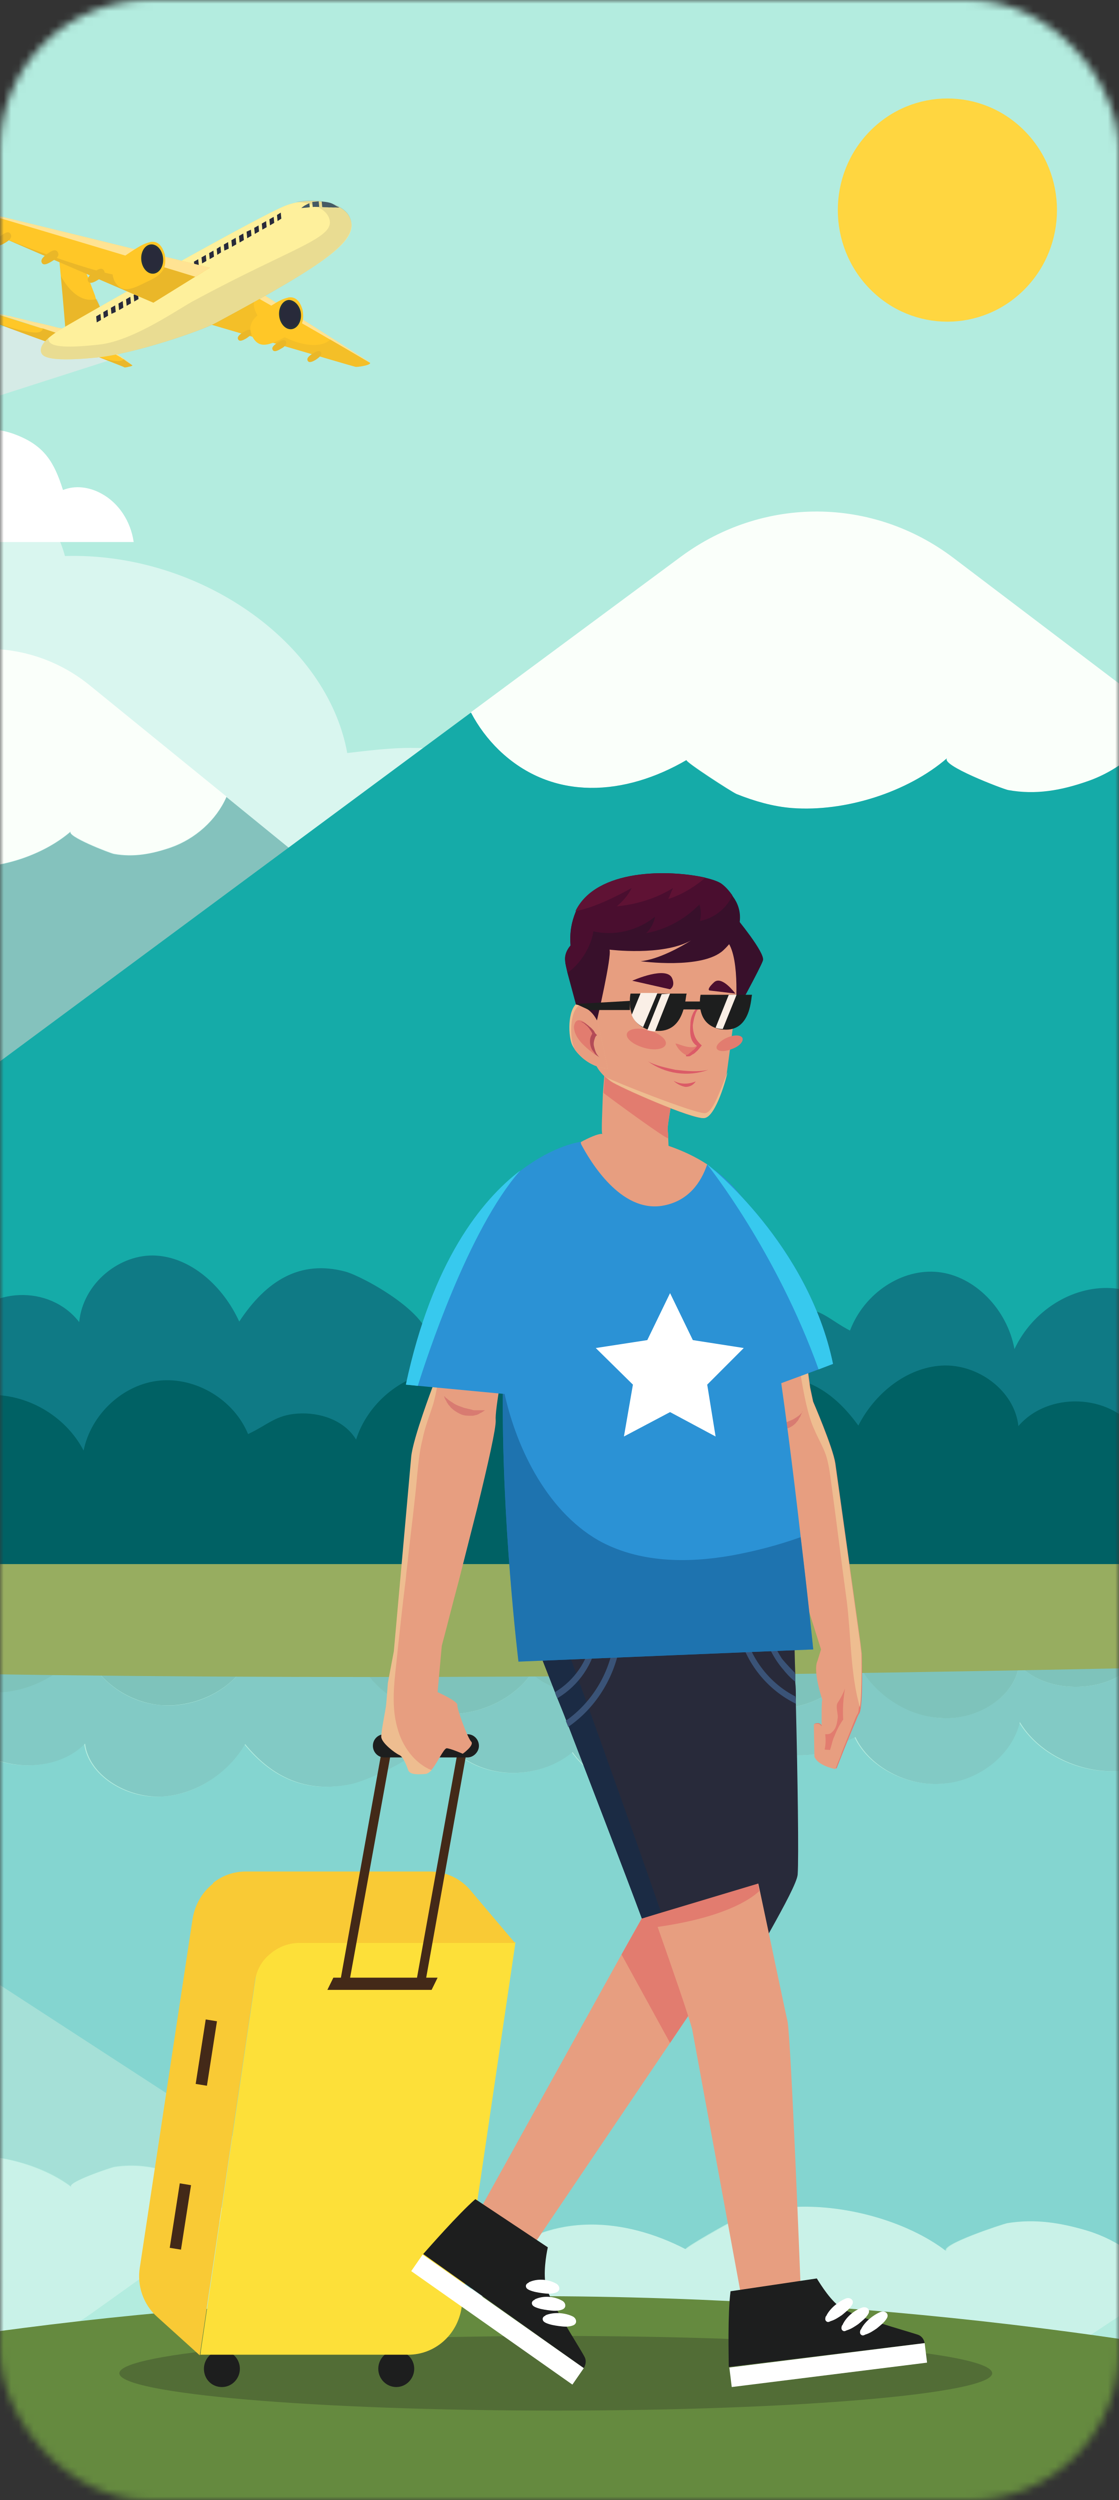 <svg viewBox="0 0 150 335" fill="none" xmlns="http://www.w3.org/2000/svg">
<rect x="0" y="0" width="150" height="335" fill="#333333" stroke="none"/>
<mask id="mask0_152_6143" style="mask-type:alpha" maskUnits="userSpaceOnUse" x="0" y="0" width="150" height="335">
<rect width="150" height="335" rx="20" fill="#D9D9D9"/>
</mask>
<g mask="url(#mask0_152_6143)">
<g clip-path="url(#clip0_152_6143)">
<path d="M-90.935 221.569V335H238.129V221.569C132.565 223.914 30.292 227.264 -90.935 221.569Z" fill="#B3ECDF"/>
<path d="M238.13 0H-90.934V335H238.13V0Z" fill="#B3ECDF"/>
<path opacity="0.5" d="M-90.935 209.576V25.594C-87.907 17.018 -75.534 11.859 -65.399 14.539C-55.264 17.219 -49.078 27.537 -52.434 35.979C-43.154 30.418 -29.926 28.877 -20.186 33.902C-10.446 38.927 -6.234 51.054 -13.012 58.826C-2.811 59.429 6.468 66.129 8.706 74.504C26.607 73.968 43.85 85.961 46.548 100.902C50.563 100.433 53.722 100.031 57.802 100.299C65.766 100.902 73.334 104.721 77.612 110.416C81.955 116.111 82.877 123.481 80.178 129.779V209.643H-90.935" fill="white"/>
<path opacity="0.3" d="M238.064 209.576V47.704C235.695 40.2 225.954 35.577 217.925 37.989C209.962 40.334 205.026 49.379 207.724 56.816C200.419 51.925 190.021 50.585 182.32 54.94C174.62 59.362 171.33 70.015 176.661 76.849C168.631 77.385 161.326 83.281 159.549 90.651C145.465 90.182 131.842 100.768 129.736 113.833C126.577 113.431 124.076 113.029 120.851 113.297C114.533 113.833 108.61 117.25 105.254 122.208C101.832 127.166 101.108 133.665 103.214 139.226V209.442H238.064" fill="white"/>
<path d="M-15.381 111.555C-15.578 111.689 -11.037 114.57 -10.577 114.771C-8.865 115.441 -7.089 115.977 -5.246 116.111C-0.244 116.513 5.745 114.637 9.496 111.354C8.772 111.957 14.827 114.302 15.288 114.369C17.92 114.838 20.355 114.436 22.922 113.498C26.147 112.359 28.977 109.88 30.359 106.731L12.063 91.857C4.429 85.626 -6.299 85.291 -14.328 90.986L-36.178 106.53C-35.454 108.071 -34.467 109.478 -33.282 110.617C-28.083 115.575 -21.172 114.972 -15.381 111.555Z" fill="#FAFFFA"/>
<path d="M30.359 106.798C28.977 109.947 26.147 112.426 22.922 113.565C20.355 114.436 17.92 114.905 15.287 114.436C14.827 114.369 8.772 112.024 9.496 111.421C5.679 114.704 -0.31 116.58 -5.246 116.178C-7.089 116.044 -8.866 115.508 -10.577 114.838C-11.038 114.637 -15.579 111.756 -15.381 111.622C-21.173 115.039 -28.083 115.642 -33.282 110.684C-34.467 109.545 -35.454 108.138 -36.178 106.597L-91 145.524V209.576H51.682V124.151L30.359 106.798Z" fill="#84C2BD"/>
<path d="M231.877 98.959C230.693 101.371 228.455 103.314 225.888 104.185C224.045 104.855 221.939 105.056 219.965 104.721C218.912 104.587 217.925 104.252 216.938 103.85C216.74 103.716 214.503 102.443 214.568 102.376C212.791 103.85 211.146 104.855 208.909 105.525C206.934 106.128 204.762 106.463 202.656 106.262C201.143 106.128 199.695 105.726 198.313 105.123C197.918 104.989 194.232 102.577 194.364 102.51C189.625 105.324 183.965 105.793 179.688 101.773C178.635 100.768 177.779 99.562 177.187 98.222L-23.213 209.576H238.064V103.381L231.877 98.959Z" fill="#93D9D3"/>
<path d="M137.383 38.723C143.12 32.883 143.12 23.415 137.383 17.574C131.646 11.734 122.345 11.734 116.609 17.574C110.872 23.415 110.872 32.883 116.609 38.723C122.345 44.563 131.646 44.563 137.383 38.723Z" fill="#FFD640"/>
<path d="M92.025 101.84C91.762 101.974 98.08 106.061 98.738 106.396C101.107 107.401 103.608 108.071 106.175 108.272C113.151 108.808 121.641 106.195 126.972 101.572C125.919 102.443 134.474 105.726 135.132 105.86C138.884 106.53 142.24 105.927 145.86 104.654C150.072 103.18 153.823 100.031 155.929 96.078L127.827 74.772C116.968 66.531 102.292 66.464 91.301 74.571L63.067 95.475C64.055 97.351 65.305 99.026 66.819 100.5C74.124 107.468 83.864 106.597 92.025 101.84Z" fill="#FAFFFA"/>
<path d="M155.929 96.078C153.823 100.031 150.072 103.18 145.86 104.654C142.24 105.927 138.818 106.53 135.132 105.86C134.474 105.726 125.919 102.51 126.972 101.572C121.641 106.195 113.217 108.808 106.175 108.272C103.608 108.071 101.107 107.334 98.738 106.396C98.08 106.128 91.762 102.041 92.025 101.84C83.864 106.597 74.124 107.468 66.885 100.5C65.371 99.026 64.121 97.351 63.133 95.475L-91 209.576H238.129V158.321L155.929 96.078Z" fill="#15ABA8"/>
<path d="M-79.614 180.163C-79.549 177.416 -77.903 174.87 -75.666 173.798C-73.428 172.726 -70.664 173.329 -68.821 175.138C-67.176 170.783 -62.503 168.438 -58.291 168.84C-54.079 169.242 -50.196 171.855 -47.037 175.004C-45.26 172.324 -42.233 170.716 -39.205 170.917C-36.178 171.118 -33.348 173.128 -31.834 176.009C-30.387 169.711 -24.134 165.691 -18.343 166.361C-12.551 167.098 -7.615 171.855 -5.18 177.751C-1.561 172.391 6.666 172.056 10.615 177.148C11.141 171.855 16.143 167.969 20.882 168.237C25.62 168.505 29.898 172.324 32.07 177.081C35.69 171.587 40.23 168.773 46.285 170.381C48.589 170.984 58.79 176.478 57.408 180.498C58.724 176.545 61.883 173.463 65.568 172.592C69.254 171.654 73.269 172.927 76.033 175.808C78.665 171.118 83.799 168.438 88.669 169.108C93.539 169.778 97.948 173.865 99.462 179.091C101.041 176.277 104.332 175.071 107.294 175.272C110.255 175.473 111.242 176.88 113.941 178.287C115.849 173.262 120.917 169.912 125.787 170.448C130.657 170.984 135.001 175.406 135.988 180.766C138.423 175.607 143.688 172.324 148.887 172.592C154.087 172.86 159.022 176.679 161.063 182.039C166.13 176.009 175.541 175.607 181.004 181.235C181.662 176.545 184.821 172.391 188.836 170.984C192.85 169.51 197.589 170.783 200.616 174.133C201.274 167.299 207.921 162.408 214.042 163.078C220.162 163.748 225.427 168.84 228.257 174.87C226.744 171.721 235.431 171.386 236.352 171.587C236.945 171.721 237.603 171.922 238.195 172.123V197.516H-91V172.726C-86.722 173.999 -82.708 176.612 -79.614 180.163Z" fill="#0F7A85"/>
<path d="M226.744 193.831C226.678 191.352 225.033 189.007 222.795 188.069C220.557 187.131 217.793 187.6 215.95 189.275C214.305 185.322 209.632 183.178 205.42 183.513C201.208 183.848 197.325 186.26 194.166 189.141C192.389 186.662 189.362 185.188 186.335 185.389C183.307 185.59 180.477 187.399 178.964 190.012C177.516 184.317 171.264 180.632 165.472 181.235C159.681 181.905 154.745 186.26 152.31 191.62C148.69 186.729 140.463 186.461 136.515 191.084C135.988 186.26 130.986 182.709 126.248 182.977C121.509 183.245 117.231 186.729 115.06 191.017C111.44 185.992 106.899 183.446 100.844 184.92C98.541 185.456 88.34 190.481 89.722 194.166C88.405 190.615 85.246 187.801 81.561 186.93C77.875 186.059 73.861 187.198 71.162 189.878C68.53 185.657 63.397 183.111 58.526 183.781C53.656 184.384 49.247 188.136 47.733 192.893C46.154 190.28 42.863 189.208 39.901 189.409C36.94 189.61 35.953 190.883 33.254 192.156C31.346 187.533 26.278 184.518 21.408 184.987C16.538 185.456 12.194 189.476 11.207 194.367C8.772 189.677 3.507 186.662 -1.692 186.93C-6.891 187.198 -11.827 190.682 -13.867 195.506C-18.935 190.012 -28.346 189.677 -33.809 194.769C-34.467 190.481 -37.626 186.729 -41.641 185.389C-45.655 184.049 -50.394 185.255 -53.421 188.27C-54.079 182.039 -60.726 177.617 -66.847 178.22C-72.967 178.823 -78.232 183.446 -81.062 189.007C-79.549 186.126 -88.236 185.858 -89.157 185.992C-89.75 186.126 -90.408 186.26 -91 186.461V209.576H238.064V186.997C233.786 188.203 229.771 190.548 226.744 193.831Z" fill="#006164"/>
<g opacity="0.3">
<path d="M22.988 291.115C20.421 290.311 17.986 289.976 15.353 290.378C14.893 290.445 8.838 292.455 9.562 293.058C5.745 290.177 -0.244 288.502 -5.18 288.904C-7.023 289.038 -8.8 289.507 -10.511 290.11C-10.972 290.311 -15.513 292.857 -15.316 292.924C-21.107 289.909 -28.017 289.44 -33.217 293.728C-34.401 294.733 -35.388 295.939 -36.112 297.279L-14.262 310.88C-6.233 315.905 4.494 315.57 12.128 310.076L30.424 297.011C29.042 294.264 26.212 292.053 22.988 291.115Z" fill="#FAFFFA"/>
<path d="M-57.502 240.329C-61.714 240.664 -66.386 238.788 -68.032 235.304C-69.809 236.778 -72.573 237.247 -74.876 236.376C-77.114 235.572 -78.759 233.495 -78.825 231.284C-81.918 234.165 -85.867 236.242 -90.211 237.247V227.331C-90.408 227.264 -90.671 227.197 -90.869 227.13V206.896H-90.935V263.042L-36.113 297.212C-35.389 295.872 -34.401 294.666 -33.217 293.661C-28.018 289.306 -21.107 289.842 -15.316 292.857C-15.513 292.79 -10.972 290.177 -10.511 290.043C-8.8 289.44 -7.023 288.971 -5.181 288.837C-0.179 288.502 5.81 290.11 9.561 292.991C8.837 292.455 14.892 290.378 15.353 290.311C17.985 289.909 20.421 290.244 22.987 291.048C26.212 292.053 29.042 294.197 30.424 296.944L38.716 290.981L-46.577 235.639C-49.736 238.051 -53.421 240.061 -57.502 240.329Z" fill="#84C1C2"/>
<path d="M145.86 298.887C142.241 297.815 138.818 297.279 135.133 297.882C134.475 298.016 125.919 300.83 126.972 301.634C121.641 297.547 113.217 295.269 106.175 295.738C103.609 295.939 101.108 296.542 98.739 297.413C98.08 297.681 91.762 301.232 92.026 301.366C83.865 297.145 74.124 296.475 66.885 302.505C65.371 303.778 64.121 305.252 63.134 306.927L91.367 325.285C102.292 332.387 117.034 332.32 127.828 325.084L155.864 306.458C153.89 302.974 150.138 300.227 145.86 298.887Z" fill="#FAFFFA"/>
<path d="M228.85 235.505C225.954 240.396 220.755 244.416 214.634 244.952C208.514 245.488 201.867 241.602 201.208 236.108C198.247 238.788 193.508 239.793 189.428 238.654C185.413 237.515 182.254 234.165 181.596 230.413C176.858 234.299 169.092 234.567 163.827 231.418C162.905 231.217 162.05 230.949 161.194 230.614C158.957 234.433 154.35 237.113 149.48 237.314C144.28 237.515 139.081 234.902 136.58 230.748C135.593 235.036 131.25 238.52 126.379 238.989C121.509 239.391 116.442 236.778 114.533 232.758C111.835 233.897 110.848 234.969 107.886 235.17C104.924 235.371 101.634 234.366 100.054 232.155C98.541 236.376 94.131 239.592 89.261 240.128C84.391 240.664 79.257 238.52 76.625 234.768C73.927 237.113 69.846 238.051 66.227 237.314C62.541 236.577 59.382 234.098 58.066 230.949C59.448 234.165 49.181 238.52 46.944 239.056C40.889 240.329 36.348 238.118 32.728 233.696C30.556 237.515 26.344 240.53 21.54 240.731C16.801 240.999 11.8 237.85 11.273 233.629C7.324 237.716 -0.902 237.448 -4.522 233.16C-6.957 237.85 -11.893 241.669 -17.685 242.272C-23.476 242.808 -29.663 239.592 -31.176 234.567C-32.69 236.912 -35.52 238.453 -38.547 238.654C-41.575 238.788 -44.602 237.515 -46.379 235.371C-46.511 235.438 -46.576 235.572 -46.708 235.639L38.585 291.048L63.002 306.927C63.989 305.319 65.239 303.778 66.753 302.505C74.058 296.408 83.733 297.145 91.894 301.366C91.63 301.232 97.948 297.614 98.606 297.413C100.976 296.542 103.477 295.939 106.043 295.738C113.019 295.269 121.509 297.547 126.84 301.634C125.787 300.83 134.343 298.016 135.001 297.882C138.752 297.279 142.109 297.815 145.728 298.887C149.94 300.16 153.692 302.907 155.798 306.391L166.459 299.289L237.932 251.786V237.85C237.537 237.917 237.142 238.051 236.747 238.118C236.023 238.319 227.402 238.051 228.85 235.505Z" fill="#159FAB"/>
<path d="M152.376 222.641C148.756 226.929 140.529 227.197 136.581 223.11C136.054 227.331 131.052 230.413 126.314 230.212C121.575 229.944 117.297 226.929 115.126 223.177C111.506 227.599 106.965 229.81 100.91 228.537C98.607 228.068 88.406 223.646 89.788 220.43C88.472 223.579 85.312 226.058 81.627 226.795C77.942 227.532 73.927 226.527 71.229 224.249C68.596 228.001 63.463 230.145 58.593 229.609C53.722 229.073 49.313 225.79 47.799 221.636C46.22 223.914 42.929 224.852 39.968 224.651C37.006 224.45 36.019 223.378 33.321 222.239C31.412 226.259 26.344 228.939 21.474 228.47C16.604 228.068 12.26 224.517 11.273 220.229C8.838 224.316 3.573 226.996 -1.626 226.795C-6.825 226.594 -11.761 223.512 -13.801 219.224C-18.869 224.048 -28.28 224.316 -33.743 219.894C-34.401 223.646 -37.56 226.929 -41.574 228.135C-45.589 229.274 -50.328 228.269 -53.355 225.589C-54.013 231.083 -60.66 234.969 -66.781 234.433C-72.901 233.897 -78.166 229.877 -80.996 224.986C-79.483 227.532 -88.17 227.733 -89.091 227.599C-89.486 227.532 -89.881 227.465 -90.21 227.331V237.247C-85.932 236.242 -81.918 234.165 -78.824 231.284C-78.759 233.428 -77.113 235.505 -74.876 236.376C-72.638 237.18 -69.874 236.778 -68.031 235.304C-66.386 238.788 -61.713 240.664 -57.501 240.329C-53.421 239.994 -49.669 238.051 -46.576 235.639C-46.444 235.572 -46.379 235.438 -46.247 235.371C-44.47 237.515 -41.443 238.788 -38.415 238.654C-35.388 238.52 -32.558 236.912 -31.044 234.567C-29.596 239.592 -23.344 242.808 -17.553 242.272C-11.761 241.736 -6.825 237.917 -4.39 233.16C-0.77 237.448 7.456 237.716 11.405 233.629C11.931 237.85 16.933 240.932 21.672 240.731C26.41 240.463 30.688 237.448 32.86 233.696C36.48 238.118 41.021 240.329 47.075 239.056C49.379 238.587 59.58 234.165 58.198 230.949C59.514 234.098 62.673 236.577 66.359 237.314C70.044 238.051 74.058 237.046 76.757 234.768C79.389 238.52 84.523 240.664 89.393 240.128C94.263 239.592 98.672 236.309 100.186 232.155C101.766 234.433 105.056 235.371 108.018 235.17C110.979 234.969 111.967 233.897 114.665 232.758C116.574 236.778 121.641 239.458 126.511 238.989C131.381 238.587 135.725 235.036 136.712 230.748C139.147 234.835 144.412 237.515 149.612 237.314C154.482 237.113 159.089 234.433 161.326 230.614C157.377 229.14 154.153 226.125 152.376 222.641Z" fill="#0F7A85"/>
<path d="M-90.211 227.331C-89.816 227.398 -89.421 227.532 -89.092 227.599C-88.17 227.733 -79.549 227.465 -80.997 224.986C-78.101 229.877 -72.902 233.897 -66.781 234.433C-60.661 234.969 -54.014 231.083 -53.355 225.589C-50.394 228.269 -45.655 229.274 -41.575 228.135C-37.56 226.996 -34.401 223.646 -33.743 219.894C-28.347 224.383 -18.87 224.048 -13.802 219.224C-11.762 223.512 -6.826 226.527 -1.627 226.795C3.572 227.063 8.772 224.383 11.273 220.229C12.26 224.517 16.603 228.001 21.474 228.47C26.344 228.872 31.411 226.259 33.32 222.239C36.018 223.378 37.005 224.45 39.967 224.651C42.928 224.852 46.219 223.847 47.799 221.636C49.312 225.857 53.722 229.073 58.592 229.609C63.462 230.145 68.595 228.001 71.228 224.249C73.926 226.594 78.007 227.532 81.626 226.795C85.312 226.058 88.471 223.579 89.787 220.43C88.405 223.646 98.672 228.001 100.909 228.537C106.964 229.81 111.505 227.599 115.125 223.177C117.297 226.996 121.509 230.011 126.313 230.212C131.052 230.48 136.053 227.331 136.58 223.11C140.529 227.197 148.755 226.929 152.375 222.641C154.152 226.125 157.377 229.14 161.26 230.681C162.115 231.016 162.971 231.284 163.892 231.485C164.419 231.619 164.945 231.686 165.538 231.753C171.329 232.289 177.515 229.073 179.029 224.048C180.543 226.393 183.373 227.934 186.4 228.135C189.428 228.269 192.455 226.996 194.232 224.852C197.391 227.398 201.274 229.475 205.486 229.743C209.698 230.078 214.371 228.202 216.016 224.718C217.793 226.192 220.557 226.661 222.86 225.79C225.098 224.986 226.743 222.909 226.809 220.698C229.902 223.579 233.851 225.656 238.195 226.661V217.415V206.829H-23.148H-90.935V227.13C-90.671 227.197 -90.474 227.264 -90.211 227.331Z" fill="#006164"/>
</g>
<path d="M-90.935 209.576V221.569C30.358 227.264 132.631 223.914 238.129 221.569V209.576H-90.935Z" fill="#97AD60"/>
<path d="M13.576 66.129C11.997 65.258 10.088 64.99 8.443 65.66C7.258 61.908 5.942 59.697 2.059 58.223C-2.285 56.548 -7.55 57.821 -10.709 61.238C-12.486 56.883 -14.197 52.394 -18.935 50.786C-22.95 49.379 -27.688 50.518 -30.65 53.533C-32.69 48.441 -35.125 42.612 -40.851 41.071C-45.326 39.865 -50.394 41.339 -53.948 44.153C-55.922 45.761 -57.37 47.57 -58.423 49.848C-58.62 50.317 -60.595 54.002 -59.871 54.404C-62.372 53.064 -65.399 53.064 -68.032 54.069C-75.205 56.749 -79.549 65.191 -77.969 72.628H17.92C17.525 69.881 15.945 67.402 13.576 66.129Z" fill="white"/>
<path d="M-90.935 335C-90.935 335 -29.795 307.664 70.767 307.664C171.329 307.664 238.129 335 238.129 335H-90.935Z" fill="#658A3F"/>
<g opacity="0.6">
<path d="M14.598 48.299L-103.371 86.152L1.647 43.263L14.598 48.299Z" fill="#EBEBEB"/>
</g>
<path d="M17.745 48.953C17.52 48.701 14.045 46.715 13.759 46.537L14.284 46.419C14.284 46.419 17.52 48.701 17.745 48.953Z" fill="#FFC727"/>
<path opacity="0.5" d="M17.745 48.953C17.52 48.701 14.045 46.715 13.759 46.537L14.284 46.419C14.284 46.419 17.52 48.701 17.745 48.953Z" fill="white"/>
<path d="M17.745 48.953C17.751 49.02 17.492 49.113 17.293 49.132C16.967 49.232 16.635 49.264 16.629 49.196C16.556 49.135 14.121 48.208 12.588 47.605L12.522 47.611C12.449 47.55 12.382 47.556 12.309 47.495C12.031 47.385 11.825 47.337 11.686 47.282C11.546 47.227 11.473 47.166 11.473 47.166L13.826 46.531C13.965 46.586 15.106 47.295 16.167 47.876L16.24 47.937C16.313 47.998 16.452 48.053 16.525 48.114C17.102 48.536 17.672 48.891 17.745 48.953Z" fill="#FFC727"/>
<g opacity="0.1">
<path d="M17.745 48.953C17.751 49.02 17.492 49.113 17.293 49.132C16.967 49.232 16.635 49.264 16.628 49.196C16.555 49.135 14.048 48.147 12.588 47.605C12.867 47.715 16.065 48.909 16.591 48.108C17.102 48.537 17.672 48.891 17.745 48.953Z" fill="#282A3A"/>
</g>
<path d="M49.621 48.626C49.653 48.964 47.866 49.204 47.66 49.155C47.388 49.113 27.453 43.246 27.453 43.246L34.288 39.724C34.361 39.786 34.427 39.779 34.5 39.841L34.573 39.902C35.992 40.721 40.104 43.056 43.791 45.159C43.864 45.22 43.931 45.214 44.004 45.275C44.077 45.336 44.216 45.391 44.289 45.453C46.709 46.926 48.911 48.216 49.621 48.626Z" fill="#FFC727"/>
<path d="M49.621 48.626C47.771 47.507 35.78 40.605 34.222 39.731L35.053 39.31C35.053 39.31 49.111 48.197 49.548 48.565L49.621 48.626Z" fill="#FFC727"/>
<path opacity="0.5" d="M49.621 48.626C47.771 47.507 35.78 40.605 34.222 39.731L35.053 39.31C35.053 39.31 49.111 48.197 49.548 48.565L49.621 48.626Z" fill="white"/>
<g opacity="0.5">
<path opacity="0.1" d="M49.621 48.626C49.653 48.964 47.866 49.204 47.66 49.155C47.388 49.113 27.453 43.246 27.453 43.246L34.288 39.724C34.288 39.724 32.755 41.918 37.172 44.634C40.235 46.523 43.263 46.643 44.289 45.453C46.709 46.926 48.911 48.216 49.621 48.626Z" fill="#282A3A"/>
</g>
<path d="M33.079 45.299C32.574 45.62 31.995 45.88 31.877 45.346C31.857 45.143 31.964 44.86 32.855 44.365C33.048 44.278 33.553 43.957 33.732 44.417C33.904 44.81 33.265 45.144 33.079 45.299Z" fill="#FFC727"/>
<path opacity="0.1" d="M33.079 45.299C32.574 45.62 31.995 45.88 31.877 45.346C31.857 45.143 31.964 44.86 32.855 44.365C33.048 44.278 33.553 43.957 33.732 44.417C33.904 44.81 33.265 45.144 33.079 45.299Z" fill="#282A3A"/>
<path d="M37.705 46.698C37.199 47.019 36.621 47.279 36.503 46.745C36.483 46.542 36.59 46.259 37.481 45.764C37.674 45.677 38.179 45.356 38.358 45.816C38.529 46.209 37.898 46.611 37.705 46.698Z" fill="#FFC727"/>
<path opacity="0.1" d="M37.705 46.698C37.199 47.019 36.621 47.279 36.503 46.745C36.483 46.542 36.59 46.259 37.481 45.764C37.674 45.677 38.179 45.356 38.358 45.816C38.529 46.209 37.898 46.611 37.705 46.698Z" fill="#282A3A"/>
<path d="M42.403 48.158C41.898 48.479 41.319 48.74 41.201 48.205C41.182 48.002 41.288 47.719 42.179 47.224C42.372 47.137 42.878 46.816 43.056 47.277C43.161 47.676 42.589 48.004 42.403 48.158Z" fill="#FFC727"/>
<path opacity="0.1" d="M42.403 48.158C41.898 48.479 41.319 48.74 41.201 48.205C41.182 48.002 41.288 47.719 42.179 47.224C42.372 47.137 42.878 46.816 43.056 47.277C43.161 47.676 42.589 48.004 42.403 48.158Z" fill="#282A3A"/>
<path d="M40.469 43.362C40.028 44.36 38.871 44.88 38.1 45.227C36.119 46.236 34.703 46.849 33.791 45.026C33.698 44.762 33.612 44.565 33.593 44.362C33.324 42.955 34.714 42.072 35.406 41.596C36.224 41.04 36.856 40.638 37.301 40.391C38.066 39.976 38.398 39.944 38.724 39.845C39.122 39.806 40.059 39.785 40.559 41.511C40.71 42.384 40.629 42.937 40.469 43.362Z" fill="#FFC727"/>
<path d="M40.338 42.01C40.442 43.092 39.862 44.034 39.065 44.111C38.268 44.187 37.519 43.372 37.416 42.29C37.312 41.208 37.892 40.266 38.689 40.189C39.492 40.18 40.241 40.996 40.338 42.01Z" fill="#263238"/>
<path d="M40.139 42.029C40.23 42.976 39.703 43.777 39.039 43.84C38.309 43.91 37.706 43.218 37.615 42.271C37.524 41.325 38.051 40.523 38.715 40.46C39.446 40.39 40.048 41.083 40.139 42.029Z" fill="#282A3A"/>
<path d="M9.673 44.472L9.354 44.64L8.649 44.98C7.959 44.773 6.984 44.389 5.882 44.085C3.248 43.178 0.069 42.186 -0.548 42.041L-0.481 42.034L-0.415 42.028L-0.349 42.022C-0.349 42.022 -0.349 42.022 -0.282 42.015C-0.216 42.009 -0.143 42.07 -0.076 42.064C-0.01 42.057 0.063 42.119 0.129 42.112C0.335 42.161 0.541 42.209 0.747 42.258C0.813 42.252 0.886 42.313 0.952 42.306C1.019 42.3 1.092 42.361 1.158 42.355C1.225 42.349 1.225 42.349 1.291 42.342C1.43 42.397 1.497 42.391 1.636 42.446C1.702 42.439 1.775 42.5 1.842 42.494C2.665 42.688 3.694 42.931 4.656 43.179L4.928 43.222C5.273 43.325 5.612 43.361 5.957 43.464C6.574 43.61 7.191 43.755 7.742 43.907C7.809 43.901 7.881 43.962 8.014 43.949C8.286 43.991 8.565 44.101 8.771 44.15C8.837 44.143 8.91 44.205 8.977 44.198L9.043 44.192C9.043 44.192 9.043 44.192 9.11 44.185C9.468 44.424 9.673 44.472 9.673 44.472Z" fill="#FFC727"/>
<path opacity="0.5" d="M9.673 44.472L9.354 44.64L8.649 44.98C7.959 44.773 6.984 44.389 5.882 44.085C3.248 43.178 0.069 42.186 -0.548 42.041L-0.481 42.034L-0.415 42.028L-0.349 42.022C-0.349 42.022 -0.349 42.022 -0.282 42.015C-0.216 42.009 -0.143 42.07 -0.076 42.064C-0.01 42.057 0.063 42.119 0.129 42.112C0.335 42.161 0.541 42.209 0.747 42.258C0.813 42.252 0.886 42.313 0.952 42.306C1.019 42.3 1.092 42.361 1.158 42.355C1.225 42.349 1.225 42.349 1.291 42.342C1.43 42.397 1.497 42.391 1.636 42.446C1.702 42.439 1.775 42.5 1.842 42.494C2.665 42.688 3.694 42.931 4.656 43.179L4.928 43.222C5.273 43.325 5.612 43.361 5.957 43.464C6.574 43.61 7.191 43.755 7.742 43.907C7.809 43.901 7.881 43.962 8.014 43.949C8.286 43.991 8.565 44.101 8.771 44.15C8.837 44.143 8.91 44.205 8.977 44.198L9.043 44.192C9.043 44.192 9.043 44.192 9.11 44.185C9.468 44.424 9.673 44.472 9.673 44.472Z" fill="white"/>
<path d="M8.582 44.986L6.594 45.928C6.594 45.928 1.804 44.203 -1.049 43.112C-1.049 43.112 -1.049 43.112 -1.116 43.119C-1.394 43.009 -1.673 42.899 -1.952 42.789C-2.715 42.521 -3.139 42.289 -3.139 42.289C-3.086 42.148 -1.365 41.914 -0.681 42.053C-0.681 42.053 -0.681 42.053 -0.615 42.047C-0.064 42.199 2.909 43.142 5.536 43.982L5.603 43.976C5.669 43.969 5.742 44.031 5.809 44.024C6.917 44.395 7.886 44.712 8.582 44.986Z" fill="#FFC727"/>
<g opacity="0.1">
<path d="M8.582 44.986L6.594 45.928C6.594 45.928 1.803 44.203 -1.05 43.112C-0.565 43.271 4.219 44.927 5.316 44.481C5.575 44.388 5.695 44.24 5.742 44.031C6.916 44.396 7.885 44.712 8.582 44.986Z" fill="#282A3A"/>
</g>
<path d="M13.544 41.508L8.795 44.42C8.795 44.42 8.447 40.087 8.149 36.976C8.136 36.841 8.129 36.773 8.116 36.638C8.11 36.571 8.097 36.435 8.09 36.368C7.987 35.286 7.909 34.475 7.87 34.069C7.747 32.784 7.86 32.569 8.212 32.74C8.563 32.911 10.148 34.055 10.598 34.558C10.976 34.999 12.045 37.763 12.764 39.673C12.764 39.673 12.764 39.673 12.771 39.74C12.784 39.875 12.857 39.937 12.87 40.072C13.352 40.913 13.544 41.508 13.544 41.508Z" fill="#FFC727"/>
<g opacity="0.1">
<path d="M13.544 41.509L8.796 44.42C8.796 44.42 8.448 40.087 8.149 36.977C9.042 38.597 10.717 40.688 13.003 40.059C13.353 40.913 13.544 41.509 13.544 41.509Z" fill="#282A3A"/>
</g>
<path d="M5.596 47.388C4.942 46.154 7.017 44.727 9.371 43.41C11.718 42.025 34.919 28.814 38.349 27.53C41.778 26.246 46.02 27.136 46.885 29.168C48.239 32.109 44.102 35.099 28.995 43.234C27.02 44.31 18.001 47.427 12.82 47.924C7.373 48.446 5.92 47.971 5.596 47.388Z" fill="#FDE039"/>
<path opacity="0.5" d="M5.596 47.388C4.942 46.154 7.017 44.727 9.371 43.41C11.718 42.025 34.919 28.814 38.349 27.53C41.778 26.246 46.02 27.136 46.885 29.168C48.239 32.109 44.102 35.099 28.995 43.234C27.02 44.31 18.001 47.427 12.82 47.924C7.373 48.446 5.92 47.971 5.596 47.388Z" fill="white"/>
<path opacity="0.1" d="M29.061 43.227C27.086 44.304 18.067 47.42 12.886 47.917C7.373 48.446 5.92 47.971 5.596 47.388C5.265 46.737 5.666 46.016 6.471 45.325C6.484 45.46 6.497 45.596 6.576 45.724C6.834 46.314 8.148 46.734 13.189 46.182C17.905 45.73 24.238 41.165 26.093 40.237C39.797 32.85 45.265 31.848 44.062 29.098C43.547 27.919 41.73 27.138 39.645 27.065C42.794 26.353 46.105 27.332 46.872 29.033C48.239 32.109 44.102 35.098 29.061 43.227Z" fill="#282A3A"/>
<path d="M12.891 42.39L13.463 42.062L13.541 42.873L12.969 43.201L12.891 42.39Z" fill="#282A3A"/>
<path d="M13.843 41.821L14.415 41.493L14.493 42.305L13.921 42.633L13.843 41.821Z" fill="#282A3A"/>
<path d="M14.86 41.246L15.432 40.918L15.516 41.797L14.938 42.057L14.86 41.246Z" fill="#282A3A"/>
<path d="M15.877 40.671L16.449 40.343L16.534 41.222L15.962 41.55L15.877 40.671Z" fill="#282A3A"/>
<path d="M16.894 40.096L17.466 39.768L17.55 40.647L16.978 40.974L16.894 40.096Z" fill="#282A3A"/>
<path d="M17.913 39.52L18.491 39.26L18.569 40.071L17.997 40.399L17.913 39.52Z" fill="#282A3A"/>
<path d="M18.936 39.013L19.508 38.685L19.586 39.496L19.014 39.824L18.936 39.013Z" fill="#282A3A"/>
<path d="M19.954 38.437L20.526 38.11L20.603 38.921L20.032 39.249L19.954 38.437Z" fill="#282A3A"/>
<path d="M20.971 37.862L21.543 37.535L21.621 38.346L21.049 38.674L20.971 37.862Z" fill="#282A3A"/>
<path d="M21.922 37.294L22.494 36.966L22.572 37.777L22 38.105L21.922 37.294Z" fill="#282A3A"/>
<path d="M22.939 36.718L23.511 36.391L23.595 37.27L23.017 37.53L22.939 36.718Z" fill="#282A3A"/>
<path d="M23.957 36.143L24.529 35.815L24.613 36.694L24.041 37.022L23.957 36.143Z" fill="#282A3A"/>
<path d="M24.974 35.568L25.552 35.308L25.63 36.119L25.058 36.447L24.974 35.568Z" fill="#282A3A"/>
<path d="M25.998 35.06L26.57 34.733L26.647 35.544L26.075 35.872L25.998 35.06Z" fill="#282A3A"/>
<path d="M27.014 34.485L27.586 34.157L27.664 34.969L27.092 35.297L27.014 34.485Z" fill="#282A3A"/>
<path d="M28.033 33.91L28.605 33.582L28.682 34.394L28.111 34.721L28.033 33.91Z" fill="#282A3A"/>
<path d="M29.049 33.335L29.555 33.014L29.633 33.825L29.127 34.146L29.049 33.335Z" fill="#282A3A"/>
<path d="M30 32.766L30.572 32.438L30.657 33.317L30.078 33.577L30 32.766Z" fill="#282A3A"/>
<path d="M31.018 32.191L31.59 31.863L31.674 32.742L31.102 33.07L31.018 32.191Z" fill="#282A3A"/>
<path d="M32.036 31.616L32.608 31.288L32.692 32.167L32.12 32.495L32.036 31.616Z" fill="#282A3A"/>
<path d="M33.053 31.041L33.631 30.781L33.709 31.592L33.137 31.92L33.053 31.041Z" fill="#282A3A"/>
<path d="M34.65 30.205L34.727 31.017L34.156 31.344L34.078 30.533L34.65 30.205Z" fill="#282A3A"/>
<path d="M35.666 29.63L35.744 30.442L35.172 30.769L35.094 29.958L35.666 29.63Z" fill="#282A3A"/>
<path d="M36.684 29.055L36.761 29.866L36.19 30.194L36.112 29.383L36.684 29.055Z" fill="#282A3A"/>
<path d="M37.635 28.486L37.713 29.297L37.207 29.619L37.129 28.808L37.635 28.486Z" fill="#282A3A"/>
<path d="M40.393 27.88C40.699 27.578 41.084 27.404 41.47 27.231L41.522 27.772C41.123 27.81 40.791 27.842 40.393 27.88Z" fill="#455A64"/>
<path d="M42.72 26.975L42.791 27.718C42.526 27.744 42.253 27.702 41.921 27.733L41.856 27.057C42.189 27.026 42.454 27 42.72 26.975Z" fill="#455A64"/>
<path d="M45.481 27.802C45.215 27.827 45.009 27.779 44.81 27.798C44.611 27.817 44.405 27.768 44.139 27.794C43.801 27.758 43.535 27.783 43.196 27.748L43.125 27.004C43.464 27.04 43.869 27.069 44.214 27.172C44.419 27.221 44.632 27.337 44.844 27.453C44.917 27.514 45.056 27.569 45.129 27.631C45.268 27.685 45.408 27.74 45.481 27.802Z" fill="#455A64"/>
<path d="M27.203 36.446L20.559 40.562C20.559 40.562 8.883 35.541 0.491 31.91C-3.987 29.951 -7.417 28.438 -7.357 28.364C-7.244 28.148 -5.112 28.012 -4.242 27.997C-4.109 27.984 -4.042 27.978 -3.97 28.039C-3.631 28.075 9.45 31.666 18.535 34.138C23.413 35.376 27.203 36.446 27.203 36.446Z" fill="#FFC727"/>
<g opacity="0.1">
<path d="M27.203 36.446L20.559 40.563C20.559 40.563 8.883 35.541 0.491 31.91C1.121 32.191 16.169 38.118 17.925 36.858C18.617 36.382 18.646 35.287 18.529 34.07C23.414 35.376 27.203 36.446 27.203 36.446Z" fill="#282A3A"/>
</g>
<path d="M28.154 35.877L26.192 37.088C20.665 35.367 -2.244 28.556 -4.175 27.991L-4.241 27.997C-4.241 27.997 -4.241 27.997 -4.308 28.003C-4.175 27.991 -4.108 27.984 -4.035 28.045C-3.498 28.062 28.154 35.877 28.154 35.877Z" fill="#FFC727"/>
<path opacity="0.5" d="M28.154 35.877L26.192 37.088C20.665 35.367 -2.244 28.556 -4.175 27.991L-4.241 27.997C-4.241 27.997 -4.241 27.997 -4.308 28.003C-4.175 27.991 -4.108 27.984 -4.035 28.045C-3.498 28.062 28.154 35.877 28.154 35.877Z" fill="white"/>
<path d="M13.222 37.445C12.59 37.847 11.886 38.187 11.754 37.517C11.728 37.247 11.895 36.89 12.906 36.247C13.159 36.086 13.731 35.759 13.988 36.348C14.239 36.87 13.475 37.284 13.222 37.445Z" fill="#FFC727"/>
<path opacity="0.1" d="M13.222 37.445C12.59 37.847 11.886 38.187 11.754 37.517C11.728 37.247 11.895 36.89 12.906 36.247C13.159 36.086 13.731 35.759 13.988 36.348C14.239 36.87 13.475 37.284 13.222 37.445Z" fill="#282A3A"/>
<path d="M7.019 34.969C6.387 35.371 5.682 35.711 5.551 35.042C5.525 34.771 5.692 34.414 6.703 33.771C6.956 33.611 7.528 33.283 7.785 33.872C8.036 34.394 7.272 34.808 7.019 34.969Z" fill="#FFC727"/>
<path opacity="0.1" d="M7.019 34.969C6.387 35.371 5.682 35.711 5.551 35.042C5.525 34.771 5.692 34.414 6.703 33.771C6.956 33.611 7.528 33.283 7.785 33.872C8.036 34.394 7.272 34.808 7.019 34.969Z" fill="#282A3A"/>
<path d="M0.749 32.5C0.117 32.902 -0.528 33.168 -0.653 32.566C-0.679 32.295 -0.505 32.006 0.439 31.369C0.692 31.209 1.197 30.887 1.449 31.409C1.7 31.931 1.001 32.339 0.749 32.5Z" fill="#FFC727"/>
<path opacity="0.1" d="M0.749 32.5C0.117 32.902 -0.528 33.168 -0.653 32.566C-0.679 32.295 -0.505 32.006 0.439 31.369C0.692 31.209 1.197 30.887 1.449 31.409C1.7 31.931 1.001 32.339 0.749 32.5Z" fill="#282A3A"/>
<path d="M21.991 35.922C21.55 36.919 20.394 37.44 19.623 37.786C17.641 38.795 16.225 39.409 15.313 37.586C15.221 37.322 15.135 37.125 15.116 36.922C14.847 35.515 16.237 34.631 16.928 34.156C17.747 33.599 18.378 33.198 18.824 32.95C19.588 32.536 19.921 32.504 20.246 32.404C20.645 32.366 21.581 32.345 22.082 34.071C22.233 34.943 22.151 35.497 21.991 35.922Z" fill="#FFC727"/>
<path d="M20.587 36.67C21.394 36.593 21.964 35.652 21.861 34.569C21.757 33.487 21.018 32.671 20.211 32.749C19.404 32.826 18.834 33.767 18.938 34.85C19.042 35.933 19.78 36.748 20.587 36.67Z" fill="#263238"/>
<path d="M21.662 34.589C21.753 35.535 21.226 36.336 20.562 36.4C19.831 36.47 19.228 35.777 19.138 34.831C19.047 33.884 19.573 33.083 20.238 33.019C20.968 32.949 21.571 33.642 21.662 34.589Z" fill="#282A3A"/>
</g>
<path d="M133 318C133 320.742 106.853 323 74.5 323C42.224 323 16 320.742 16 318C16 315.258 42.147 313 74.5 313C106.853 313 133 315.177 133 318Z" fill="#1B1B1B" fill-opacity="0.26"/>
<path d="M32.155 317.393C32.155 318.701 31.11 319.845 29.745 319.845C28.38 319.845 27.336 318.783 27.336 317.393C27.336 316.085 28.38 314.941 29.745 314.941C31.11 314.941 32.155 316.085 32.155 317.393Z" fill="#1D1E1E"/>
<path d="M55.526 317.393C55.526 318.701 54.482 319.845 53.116 319.845C51.831 319.845 50.707 318.783 50.707 317.393C50.707 316.085 51.751 314.941 53.116 314.941C54.482 315.022 55.526 316.085 55.526 317.393Z" fill="#1D1E1E"/>
<path d="M54.724 315.513H26.856L34.968 260.251H69.1L61.872 309.218C61.31 312.897 58.258 315.513 54.724 315.513Z" fill="#FDE039"/>
<path d="M69.018 260.333H40.106C38.5 260.333 37.055 260.987 35.93 262.049C34.967 262.949 34.324 264.175 34.163 265.565L26.775 315.595L21.073 310.445C19.226 308.81 18.342 306.276 18.744 303.823L25.811 257.145C26.132 255.183 27.096 253.548 28.542 252.403C29.746 251.422 31.272 250.85 32.959 250.85H57.614C59.702 250.85 61.71 251.749 63.075 253.384L69.018 260.333Z" fill="#F9CA35"/>
<path d="M24.099 292.551L22.753 301.191L24.26 301.434L25.606 292.795L24.099 292.551Z" fill="#432918"/>
<path d="M27.576 270.59L26.23 279.23L27.738 279.473L29.083 270.834L27.576 270.59Z" fill="#432918"/>
<path d="M69.019 260.332H40.107C38.501 260.332 37.055 260.986 35.931 262.049L28.542 252.32C29.747 251.339 31.273 250.767 32.959 250.767H57.614C59.703 250.767 61.71 251.666 63.076 253.301L69.019 260.332Z" fill="#F9CA35"/>
<path d="M51.186 234.5L45.565 265.728L46.769 265.891L52.471 234.5H51.186Z" fill="#432918"/>
<path d="M61.388 234.499L55.767 265.727L56.971 265.891L62.593 234.499H61.388Z" fill="#432918"/>
<path d="M57.857 266.627H43.883L44.686 264.992H58.66L57.857 266.627Z" fill="#432918"/>
<path d="M62.674 235.48H51.511C50.628 235.48 49.985 234.744 49.985 233.927C49.985 233.028 50.708 232.374 51.511 232.374H62.674C63.558 232.374 64.2 233.11 64.2 233.927C64.2 234.744 63.477 235.48 62.674 235.48Z" fill="#1D1E1E"/>
<path d="M100.338 258.124L89.818 273.738L71.587 300.715L64.118 296.464L83.312 261.884L88.372 252.892L100.338 258.124Z" fill="#E79E80"/>
<path d="M100.339 258.124L89.819 273.738L83.314 261.884L88.373 252.892L100.339 258.124Z" fill="#E27C6F"/>
<path d="M78.254 317.31C78.495 316.901 78.655 316.329 78.334 315.757C77.451 314.122 73.756 308.481 73.194 306.356C72.793 304.721 73.194 302.187 73.435 301.124L63.718 294.666C61.389 296.709 57.534 301.124 56.73 302.023L78.254 317.31Z" fill="#1D1E1E"/>
<path d="M76.728 319.518L55.124 304.313L56.65 302.105L78.254 317.311L76.728 319.518Z" fill="white"/>
<path d="M70.947 305.783C70.947 305.783 70.866 305.783 70.866 305.865C70.626 305.947 70.385 306.192 70.545 306.519C70.626 306.683 70.786 306.764 70.947 306.846C71.509 307.091 72.071 307.173 72.633 307.255C73.276 307.337 73.918 307.418 74.561 307.173C75.203 306.928 75.043 306.192 74.48 305.947C73.436 305.375 71.991 305.293 70.947 305.783Z" fill="white"/>
<path d="M71.749 308.073C71.749 308.073 71.669 308.073 71.669 308.155C71.428 308.237 71.187 308.482 71.348 308.809C71.428 308.972 71.589 309.054 71.749 309.136C72.312 309.381 72.874 309.463 73.436 309.545C74.079 309.626 74.721 309.708 75.363 309.463C76.006 309.218 75.845 308.482 75.283 308.237C74.239 307.664 72.793 307.583 71.749 308.073Z" fill="white"/>
<path d="M73.196 310.198C73.196 310.198 73.115 310.198 73.115 310.28C72.874 310.362 72.634 310.607 72.794 310.934C72.874 311.097 73.035 311.179 73.196 311.261C73.758 311.506 74.32 311.588 74.882 311.67C75.525 311.751 76.167 311.833 76.81 311.588C77.452 311.343 77.292 310.607 76.729 310.362C75.685 309.871 74.24 309.789 73.196 310.198Z" fill="white"/>
<path d="M106.684 228.286C106.684 227.959 106.684 227.632 106.684 227.387C106.684 226.733 106.684 226.079 106.604 225.425C106.604 225.016 106.604 224.607 106.604 224.198C106.524 222.236 106.523 220.356 106.443 218.721H88.454C89.337 228.531 90.783 246.352 89.257 250.113C89.176 250.195 88.855 250.849 88.293 251.748L102.99 259.187C105.239 255.181 106.845 252.157 106.925 251.176C107.086 248.968 106.925 238.096 106.684 228.286Z" fill="#282A3A"/>
<path d="M106.603 225.343C105.88 224.771 105.238 224.035 104.997 223.708C103.712 222.237 102.829 220.438 102.347 218.558H103.15C103.471 219.866 104.033 221.011 104.756 222.155C104.836 222.319 105.72 223.3 106.523 224.117C106.603 224.526 106.603 224.935 106.603 225.343Z" fill="#3A5377"/>
<path d="M106.684 228.286C102.83 226.406 99.938 222.809 98.975 218.558H99.778C100.661 222.318 103.231 225.588 106.604 227.305C106.684 227.632 106.684 227.959 106.684 228.286Z" fill="#3A5377"/>
<path d="M107.326 306.519L99.375 307.745L92.79 271.939C92.308 270.059 90.059 263.601 88.132 258.124C86.525 253.709 85.16 249.949 85.16 249.949L100.178 245.534C100.178 245.534 100.901 249.05 101.865 253.382C103.31 260.167 105.158 269.078 105.559 270.795C106.041 273.165 107.326 306.519 107.326 306.519Z" fill="#E79E80"/>
<path d="M101.784 253.382C100.499 254.608 96.805 256.979 88.051 258.205C86.444 253.791 85.079 250.03 85.079 250.03L100.097 245.616C100.097 245.534 100.82 248.968 101.784 253.382Z" fill="#E27C6F"/>
<path d="M123.949 313.959C123.868 313.468 123.547 312.978 122.985 312.814C121.218 312.242 114.713 310.443 112.866 309.299C111.42 308.4 110.055 306.192 109.493 305.293L97.928 307.01C97.526 310.116 97.687 315.921 97.687 317.147L123.949 313.959Z" fill="#1D1E1E"/>
<path d="M124.27 316.574L98.089 319.844L97.768 317.228L123.949 313.958L124.27 316.574Z" fill="white"/>
<path d="M110.778 310.279C110.778 310.279 110.778 310.361 110.698 310.361C110.618 310.606 110.537 310.933 110.858 311.096C111.019 311.178 111.18 311.096 111.34 311.015C111.902 310.851 112.384 310.524 112.866 310.197C113.348 309.789 113.91 309.38 114.231 308.808C114.553 308.235 113.991 307.745 113.348 307.99C112.384 308.399 111.26 309.298 110.778 310.279Z" fill="white"/>
<path d="M112.947 311.505C112.947 311.505 112.947 311.587 112.867 311.587C112.786 311.832 112.706 312.159 113.027 312.323C113.188 312.405 113.349 312.323 113.509 312.241C114.071 312.078 114.553 311.751 115.035 311.424C115.517 311.015 116.079 310.606 116.4 310.034C116.722 309.462 116.16 308.971 115.517 309.216C114.553 309.543 113.429 310.443 112.947 311.505Z" fill="white"/>
<path d="M115.436 312.078C115.436 312.078 115.436 312.16 115.356 312.16C115.276 312.405 115.195 312.732 115.517 312.896C115.677 312.977 115.838 312.896 115.998 312.814C116.561 312.65 117.043 312.323 117.524 311.996C118.006 311.588 118.568 311.179 118.89 310.607C119.211 310.034 118.649 309.544 118.006 309.789C117.043 310.198 115.918 311.097 115.436 312.078Z" fill="white"/>
<path d="M93.913 219.457L83.232 219.538H82.429H80.1H79.216H75.522H71.587C71.587 219.538 72.711 222.4 74.398 226.732C74.478 226.978 74.558 227.223 74.719 227.55C75.121 228.531 75.522 229.512 75.924 230.575C76.004 230.82 76.165 231.147 76.245 231.392C78.654 237.687 83.553 250.358 86.043 257.061L103.47 251.829C99.696 239.158 93.913 219.457 93.913 219.457Z" fill="#282A3A"/>
<path d="M75.522 219.539H71.587C71.587 219.539 72.711 222.4 74.398 226.733C74.478 226.978 74.558 227.223 74.719 227.55C75.121 228.531 75.522 229.512 75.924 230.575C76.004 230.82 76.165 231.147 76.245 231.392C78.654 237.687 83.553 250.358 86.043 257.062L88.613 256.244C84.597 244.636 77.53 224.934 75.522 219.539Z" fill="#1B2B44"/>
<path d="M83.231 219.539C82.669 224.28 80.099 228.695 76.164 231.392C76.084 231.147 75.923 230.82 75.843 230.575C79.457 228.041 81.866 223.953 82.348 219.539H83.231Z" fill="#3A5377"/>
<path d="M80.099 219.538C79.617 222.89 77.609 225.833 74.718 227.55C74.637 227.304 74.477 227.059 74.397 226.732C76.966 225.179 78.814 222.563 79.295 219.538H80.099Z" fill="#3A5377"/>
<path d="M109.334 235.315C109.897 236.541 112.145 236.95 112.145 236.95C112.145 236.95 113.671 233.026 114.635 230.819C114.876 230.247 115.037 229.756 115.197 229.593C115.759 228.53 115.518 221.581 115.518 221.581L109.656 222.562C109.013 223.952 110.298 227.712 110.298 227.712C110.138 228.285 110.218 230.165 110.218 230.901C110.218 231.064 110.218 231.228 110.218 231.228L110.138 231.146C109.736 230.655 109.174 230.982 109.174 230.982L109.334 235.315Z" fill="#E27C6F"/>
<path d="M115.518 221.581L115.357 220.191L111.984 196.076C111.663 193.95 109.012 187.819 109.012 187.819L108.611 185.939L107.727 179.481C107.647 178.663 107.406 177.764 107.246 176.946H98.331C99.857 183.159 101.704 190.844 101.624 192.233C101.624 193.133 102.828 197.465 104.354 202.697C106.362 209.401 108.932 217.412 110.056 221.009L109.575 222.562C108.932 223.952 110.217 227.712 110.217 227.712C110.137 228.121 110.137 229.102 110.137 230.001V230.574C110.137 230.737 110.137 230.901 110.137 230.982C110.137 231.064 110.137 231.146 110.137 231.228C110.137 231.309 110.137 231.309 110.137 231.309L110.056 231.228C109.655 230.737 109.093 231.064 109.093 231.064L109.173 235.397C109.655 236.541 111.582 236.95 111.904 237.032C111.984 237.032 111.984 237.032 111.984 237.032C111.984 237.032 112.145 236.705 112.305 236.214C112.466 235.806 112.707 235.315 112.867 234.743C113.349 233.517 113.992 231.963 114.393 230.901C114.634 230.328 114.795 229.838 114.955 229.674C115.036 229.511 115.116 229.266 115.116 228.939C115.598 226.731 115.518 221.581 115.518 221.581ZM113.028 230.41C112.546 231.064 112.145 231.882 111.823 232.699C111.663 233.026 111.582 233.353 111.502 233.68C111.422 233.925 111.341 234.252 111.261 234.498C111.02 234.416 110.779 234.498 110.538 234.416C110.699 233.762 110.699 233.026 110.619 232.372C110.86 232.372 111.1 232.372 111.261 232.29C111.422 232.209 111.502 232.127 111.582 232.045C111.663 231.963 111.663 231.963 111.743 231.882C112.144 231.391 112.225 230.737 112.305 230.083C112.305 229.429 111.984 228.612 112.305 228.121C112.707 227.549 113.028 226.895 113.269 226.241C113.028 227.631 112.948 229.02 113.028 230.41Z" fill="#E79E80"/>
<path d="M97.207 168.69C97.207 168.771 97.287 168.853 97.287 168.935C97.609 169.425 98.171 169.671 98.653 169.916C102.186 171.469 104.596 172.041 105.8 176.047C107.005 180.053 107.406 187.819 109.173 191.579C109.655 192.724 110.298 193.787 110.699 194.931C111.101 196.157 111.261 197.465 111.422 198.692C112.145 204.005 112.787 209.237 113.51 214.551C114.072 218.965 113.992 224.442 115.277 228.775C115.598 226.65 115.438 221.5 115.438 221.5L115.277 220.11L111.904 195.994C111.583 193.868 108.932 187.737 108.932 187.737L108.531 185.857L107.647 179.399C107.246 176.538 106.282 173.84 104.676 171.551C103.23 169.017 100.098 168.69 97.207 168.69Z" fill="#EEBD90"/>
<path d="M107.566 189.045C107.566 189.045 107.566 189.127 107.486 189.29C107.486 189.372 107.405 189.454 107.405 189.536C107.325 189.617 107.325 189.781 107.245 189.863C107.164 189.944 107.084 190.108 107.004 190.271C106.924 190.435 106.763 190.517 106.683 190.68C106.442 190.925 106.12 191.171 105.719 191.334C105.317 191.498 104.916 191.579 104.594 191.498C104.434 191.498 104.273 191.498 104.113 191.416C103.952 191.416 103.791 191.334 103.711 191.334C103.55 191.334 103.47 191.252 103.39 191.171C103.31 191.089 103.229 191.089 103.149 191.007C102.988 190.925 102.988 190.844 102.988 190.844C102.988 190.844 103.069 190.844 103.229 190.844C103.31 190.844 103.39 190.844 103.47 190.844C103.55 190.844 103.711 190.844 103.791 190.844C103.872 190.844 104.032 190.844 104.193 190.844C104.354 190.844 104.434 190.844 104.594 190.762C104.916 190.68 105.237 190.598 105.558 190.517C105.879 190.353 106.201 190.271 106.442 190.108C106.602 190.026 106.683 189.944 106.843 189.863C106.923 189.781 107.084 189.699 107.164 189.617C107.245 189.536 107.325 189.454 107.405 189.372C107.486 189.29 107.566 189.209 107.566 189.209C107.486 189.127 107.566 189.045 107.566 189.045Z" fill="#D87B71"/>
<path d="M109.013 221.009L69.5 222.644C69.5 222.644 67.171 203.596 67.412 185.612C67.573 171.96 69.179 158.961 74.399 155.201C74.961 154.792 76.407 153.893 77.852 153.157C79.057 152.503 80.181 152.013 80.744 152.013C80.744 152.013 88.534 152.095 94.798 156.1C96.484 157.163 98.01 158.553 99.295 160.188C102.106 163.866 105.399 189.045 107.326 205.885C108.37 214.551 109.013 221.009 109.013 221.009Z" fill="#2B92D5"/>
<path opacity="0.5" d="M109.013 221.009L69.5 222.644C69.5 222.644 67.171 203.597 67.412 185.612C67.412 185.612 67.412 185.612 67.412 185.694C68.938 193.542 73.114 202.289 80.181 206.376C85.562 209.401 92.067 209.483 98.091 208.42C101.223 207.848 104.355 207.03 107.326 205.967C108.37 214.551 109.013 221.009 109.013 221.009Z" fill="#13548A"/>
<path d="M111.661 182.751L109.734 183.487L99.534 187.247L94.796 174.331V156.019C95.198 156.265 108.368 166.81 111.661 182.751Z" fill="#2B92D5"/>
<path d="M89.821 173.268L92.873 179.563L99.699 180.625L94.8 185.53L95.924 192.479L89.821 189.209L83.637 192.479L84.842 185.53L79.862 180.625L86.769 179.563L89.821 173.268Z" fill="white"/>
<path d="M111.661 182.751L109.734 183.487C104.032 167.628 95.037 156.346 94.796 156.019C95.198 156.265 108.368 166.81 111.661 182.751Z" fill="#37C9EE"/>
<path d="M94.797 156.018C93.994 158.389 92.308 161.005 88.694 161.577C83.233 162.394 79.217 155.854 77.772 153.075C78.976 152.421 80.1 151.93 80.663 151.93C80.743 151.93 88.533 151.93 94.797 156.018Z" fill="#E79E80"/>
<path d="M80.74 151.93C80.981 152.175 89.895 158.879 89.895 158.879C89.895 158.879 89.654 154.71 89.574 152.584C89.574 151.93 89.493 151.44 89.493 151.358C89.493 150.459 90.216 146.698 90.216 146.698L81.141 142.447C81.141 142.447 80.981 144.327 80.82 146.453C80.74 148.987 80.579 151.767 80.74 151.93Z" fill="#E79E80"/>
<path d="M80.902 146.453C83.392 148.334 88.933 152.339 89.496 152.503C89.496 152.503 89.496 152.503 89.576 152.503C89.576 151.849 89.496 151.358 89.496 151.277C89.496 150.377 90.218 146.617 90.218 146.617L81.143 142.366C81.224 142.448 81.063 144.328 80.902 146.453Z" fill="#E27C6F"/>
<path d="M79.932 142.774C79.932 142.774 80.173 143.428 81.137 144.327C81.378 144.491 81.619 144.736 81.86 144.899C82.904 145.635 92.862 150.049 94.388 149.804C95.914 149.559 97.36 144.245 97.44 143.673C97.922 140.24 99.287 129.53 99.287 129.53C95.513 117.922 82.02 123.89 80.495 125.034C79.049 126.26 79.932 142.774 79.932 142.774Z" fill="#E79E80"/>
<path d="M81.217 144.326C81.458 144.49 81.699 144.735 81.94 144.899C82.984 145.634 92.942 150.049 94.468 149.804C95.994 149.558 97.44 144.245 97.52 143.672C96.556 146.043 95.512 149.313 94.388 149.15C92.781 149.068 82.421 144.98 81.217 144.326Z" fill="#EEBD90"/>
<path d="M98.567 133.127C98.567 133.127 96.72 130.593 95.676 131.656C94.632 132.637 95.114 132.719 95.114 132.719L98.567 133.127Z" fill="#4A0E2F"/>
<path d="M84.752 131.41C84.752 131.41 89.49 129.285 90.133 131.165C90.534 132.228 89.811 132.555 89.811 132.555L84.752 131.41Z" fill="#4A0E2F"/>
<path d="M86.84 137.215C87.506 137.215 88.045 136.336 88.045 135.253C88.045 134.169 87.506 133.291 86.84 133.291C86.175 133.291 85.636 134.169 85.636 135.253C85.636 136.336 86.175 137.215 86.84 137.215Z" fill="#1D1E1E"/>
<path d="M84.511 134.189C84.511 134.189 84.912 134.843 85.635 135.17C86.358 135.497 87.081 135.252 87.081 135.252C87.081 135.252 86.679 134.598 85.956 134.271C85.314 134.026 84.511 134.189 84.511 134.189Z" fill="#FAEFE6"/>
<path d="M96.96 135.988C96.96 136.806 96.559 137.46 96.077 137.46C95.595 137.46 95.193 136.806 95.193 135.988C95.193 135.171 95.595 134.517 96.077 134.517C96.559 134.517 96.96 135.171 96.96 135.988Z" fill="#1D1E1E"/>
<path d="M97.681 135.335C97.681 135.335 97.36 135.744 96.878 135.989C96.396 136.234 95.834 136.152 95.834 136.152C95.834 136.152 96.155 135.744 96.637 135.498C97.199 135.171 97.681 135.335 97.681 135.335Z" fill="#FAEFE6"/>
<path d="M91.421 140.076C91.099 139.994 90.858 139.831 90.537 139.831C90.858 140.566 91.421 141.139 92.143 141.466C92.224 141.466 92.224 141.547 92.304 141.547C92.384 141.547 92.465 141.547 92.545 141.466C92.946 141.22 93.268 140.893 93.589 140.566C93.669 140.485 93.669 140.403 93.749 140.321C93.83 139.994 93.589 140.076 93.428 140.158C93.187 140.239 93.027 140.321 92.786 140.321C92.304 140.321 91.902 140.239 91.421 140.076Z" fill="#E27C6F"/>
<path d="M92.225 141.302C92.386 141.139 92.627 140.975 92.788 140.812C93.029 140.648 93.27 140.403 93.43 140.158C92.466 139.504 92.466 138.441 92.547 137.215C92.547 136.642 92.707 136.152 92.948 135.661C93.109 135.416 93.27 135.171 93.43 135.007C93.51 134.926 93.591 134.844 93.751 134.68C93.832 134.599 93.992 134.517 94.073 134.517C93.992 134.599 93.992 134.68 93.912 134.762C93.751 134.926 93.591 135.089 93.51 135.334C93.35 135.498 93.27 135.743 93.189 135.988C93.029 136.397 92.948 136.888 92.868 137.378C92.868 137.869 92.948 138.359 93.109 138.768C93.27 139.258 93.671 139.749 94.073 140.076C94.073 140.076 93.43 140.893 93.35 140.893C93.189 141.057 93.029 141.22 92.788 141.302C92.627 141.466 92.386 141.547 92.145 141.547C92.065 141.547 91.985 141.547 91.904 141.466C91.985 141.466 91.985 141.384 91.985 141.384C91.985 141.384 91.985 141.384 92.065 141.302C92.145 141.384 92.225 141.302 92.225 141.302Z" fill="#DB5B67"/>
<path d="M90.294 144.817C91.177 145.308 92.302 145.308 93.265 144.899C92.944 145.389 92.462 145.635 91.9 145.635C91.338 145.553 90.695 145.226 90.294 144.817Z" fill="#DB5B67"/>
<path d="M86.841 142.201C89.17 143.918 92.302 144.327 94.952 143.346C93.507 143.673 91.981 143.509 90.535 143.346C89.411 143.101 87.805 142.774 86.841 142.201Z" fill="#DB5B67"/>
<path d="M96.075 140.485C96.236 140.894 97.119 140.975 98.083 140.567C99.047 140.24 99.689 139.586 99.529 139.095C99.368 138.686 98.485 138.605 97.521 139.013C96.557 139.422 95.915 140.076 96.075 140.485Z" fill="#E27C6F"/>
<path d="M84.03 138.522C83.869 139.176 84.913 139.994 86.359 140.403C87.805 140.811 89.09 140.566 89.25 139.912C89.411 139.258 88.367 138.441 86.921 138.032C85.476 137.623 84.191 137.868 84.03 138.522Z" fill="#E27C6F"/>
<path d="M81.467 143.184C79.379 143.02 77.934 141.794 77.13 140.731C76.97 140.486 76.809 140.241 76.729 140.077C76.167 139.015 76.006 135.254 77.452 134.355C78.496 133.783 79.299 134.6 79.62 135.254C79.781 135.499 79.861 135.663 79.861 135.663L81.467 143.184Z" fill="#EEBD90"/>
<path d="M81.469 143.184C79.38 143.021 77.935 141.794 77.132 140.732C77.052 140.65 76.971 140.486 76.971 140.405C76.409 139.342 76.248 135.581 77.694 134.682C78.577 134.192 79.22 134.682 79.621 135.173C79.782 135.418 79.862 135.581 79.862 135.581L81.469 143.184Z" fill="#E79E80"/>
<path d="M76.972 137.38C76.891 137.707 76.972 137.952 77.052 138.279C77.454 139.506 78.658 140.487 79.863 141.386C79.542 140.814 79.381 140.078 79.461 139.424C79.461 139.179 79.542 138.933 79.542 138.688C79.542 137.789 77.373 135.582 76.972 137.38Z" fill="#E27C6F"/>
<path d="M80.42 141.712C80.34 141.63 80.26 141.63 80.179 141.549C80.019 141.467 79.778 141.303 79.617 140.976C79.376 140.731 79.216 140.404 79.135 139.995C79.055 139.587 79.055 139.096 79.296 138.687C79.296 138.606 79.376 138.606 79.376 138.524V138.442C79.376 138.36 79.296 138.36 79.296 138.279C79.216 138.115 79.055 137.952 78.975 137.788C78.814 137.625 78.734 137.461 78.573 137.379C78.412 137.216 78.332 137.134 78.171 137.052C78.011 136.971 77.931 136.889 77.77 136.889C77.609 136.889 77.529 136.889 77.449 136.971C77.368 137.052 77.288 137.052 77.288 137.134V137.216C77.288 137.216 77.288 137.216 77.288 137.134C77.288 137.052 77.368 137.052 77.449 136.971C77.529 136.889 77.69 136.889 77.85 136.889C78.011 136.889 78.171 136.971 78.332 137.052C78.493 137.134 78.653 137.298 78.814 137.379C78.975 137.543 79.135 137.625 79.296 137.788C79.457 137.952 79.617 138.115 79.697 138.279C79.697 138.36 79.778 138.36 79.778 138.442L79.858 138.524L79.938 138.606L80.019 138.687C80.019 138.687 80.019 138.769 79.938 138.769L79.858 138.851C79.858 138.933 79.778 138.933 79.778 139.014C79.617 139.423 79.537 139.832 79.617 140.159C79.697 140.486 79.778 140.813 79.938 141.14C80.099 141.385 80.26 141.63 80.42 141.712C80.34 141.63 80.26 141.63 80.42 141.712Z" fill="#B34B57"/>
<path d="M66.448 190.272C66.529 191.253 65.404 196.24 63.959 202.126C63.156 205.314 62.272 208.747 61.469 211.936C60.586 215.206 59.863 218.149 59.221 220.519L58.658 226.732C58.658 226.732 61.389 227.958 61.309 228.449C61.228 228.939 62.674 232.863 63.156 233.354C63.638 233.844 62.031 234.989 62.031 234.989C62.031 234.989 60.345 234.253 59.863 234.253C59.461 234.335 58.658 236.133 57.935 237.033C57.695 237.278 57.454 237.441 57.213 237.523C56.249 237.605 55.044 237.687 54.803 237.033C54.562 236.379 54.161 235.234 53.599 234.989C53.037 234.744 51.19 233.354 51.19 232.536C51.19 231.719 51.752 229.021 51.832 228.367C51.912 227.631 52.073 225.343 52.073 225.343L52.876 221.092L55.205 195.014C55.446 192.561 58.096 185.613 58.096 185.613L58.417 183.487L59.06 176.13C59.301 172.941 60.345 169.835 61.951 167.137C63.316 164.767 65.726 163.949 68.296 163.622C69.018 163.54 69.741 163.459 70.464 163.459C70.866 163.459 71.187 163.377 71.588 163.377C71.267 163.622 66.208 187.656 66.448 190.272Z" fill="#E79E80"/>
<path d="M67.973 163.868C65.724 165.83 63.315 167.792 61.789 170.326C58.737 175.558 59.701 182.179 58.094 188.065C57.613 189.618 56.97 191.172 56.649 192.807C56.247 194.36 56.087 195.995 55.926 197.63C55.605 201.309 55.123 204.906 54.721 208.502C54.641 209.483 54.48 210.464 54.4 211.527C53.918 215.369 53.517 219.13 53.115 222.972C52.794 225.833 52.473 228.776 53.276 231.556C53.918 234.008 55.605 236.297 57.853 237.196C57.613 237.442 57.372 237.605 57.131 237.687C56.167 237.769 54.962 237.85 54.721 237.196C54.48 236.542 54.079 235.398 53.517 235.153C52.955 234.907 51.107 233.518 51.107 232.7C51.107 231.883 51.67 229.185 51.75 228.531C51.83 227.795 51.991 225.506 51.991 225.506L52.794 221.255L55.123 195.177C55.364 192.725 58.014 185.776 58.014 185.776L58.335 183.651L58.978 176.293C59.219 173.105 60.263 169.999 61.869 167.301C62.993 165.012 65.483 164.195 67.973 163.868Z" fill="#EEBD90"/>
<path d="M59.54 187.084C59.54 187.084 59.54 187.166 59.62 187.329C59.62 187.411 59.701 187.493 59.781 187.656C59.861 187.738 59.861 187.902 60.022 188.065C60.102 188.229 60.182 188.31 60.343 188.474C60.423 188.637 60.584 188.719 60.745 188.883C61.066 189.128 61.468 189.373 61.869 189.537C62.271 189.7 62.752 189.7 63.154 189.7C63.315 189.7 63.556 189.7 63.716 189.618C63.877 189.618 64.037 189.537 64.198 189.455C64.359 189.373 64.439 189.291 64.519 189.291C64.6 189.21 64.68 189.21 64.76 189.128C64.921 189.046 65.001 188.964 65.001 188.964C65.001 188.964 64.921 188.964 64.76 188.964C64.68 188.964 64.6 188.964 64.519 188.964C64.439 188.964 64.278 188.964 64.118 188.964C63.957 188.964 63.877 188.964 63.716 188.964C63.556 188.964 63.395 188.964 63.234 188.883C62.913 188.801 62.511 188.719 62.19 188.637C61.789 188.474 61.468 188.392 61.146 188.229C60.986 188.147 60.825 188.065 60.745 187.983C60.584 187.902 60.504 187.82 60.343 187.738C60.263 187.656 60.102 187.575 60.022 187.493C59.942 187.411 59.861 187.329 59.781 187.329C59.62 187.084 59.54 187.084 59.54 187.084Z" fill="#D87B71"/>
<path d="M78.975 162.477L72.55 187.247L56.087 185.694L54.48 185.531C58.014 169.017 64.519 160.842 69.82 156.837C74.317 153.403 77.851 152.995 77.851 152.995L78.975 162.477Z" fill="#2B92D5"/>
<path d="M69.741 156.837C62.754 164.766 57.052 182.342 56.008 185.694L54.401 185.53C57.935 169.017 64.52 160.842 69.741 156.837Z" fill="#37C9EE"/>
<path d="M96.966 127.326C94.155 129.942 85.883 128.797 85.883 128.797C88.292 128.552 91.344 126.835 92.629 126.018C88.774 128.143 81.707 127.244 81.707 127.244C82.028 128.143 80.02 136.727 80.02 136.727C79.056 134.765 77.209 134.602 77.209 134.602C77.209 134.602 76.567 132.231 76.085 130.432C75.924 129.697 75.764 129.124 75.764 128.797C75.603 127.653 76.487 126.754 76.487 126.754C75.523 114.246 94.637 116.862 96.805 118.579C97.287 118.987 97.849 119.478 98.251 120.132C99.536 121.849 99.857 124.628 96.966 127.326Z" fill="#38102B"/>
<path d="M98.17 119.968C98.09 120.131 98.01 120.295 97.929 120.458C97.046 122.012 95.52 123.074 93.834 123.401C93.994 122.666 93.994 121.848 93.753 121.194C91.826 123.156 89.336 124.546 86.606 125.036C87.248 124.464 87.65 123.647 87.81 122.829C85.481 124.709 82.349 125.445 79.538 124.791C79.297 126.671 77.932 129.042 76.085 130.35C75.924 129.614 75.764 129.042 75.764 128.715C75.603 127.571 76.487 126.671 76.487 126.671C76.326 124.873 76.647 123.483 77.129 122.257C79.859 116.289 89.818 116.534 94.476 117.597C95.6 117.842 96.403 118.169 96.725 118.415C97.287 118.823 97.769 119.396 98.17 119.968Z" fill="#4A0E2F"/>
<path d="M94.557 117.598C94.397 117.761 94.236 117.843 94.076 118.006C92.71 119.069 91.184 119.968 89.578 120.459C89.819 119.968 89.98 119.478 90.221 118.987C87.972 120.377 85.322 121.195 82.671 121.44C83.474 120.786 84.197 119.968 84.679 118.987C82.591 120.132 79.7 121.603 77.13 122.094C79.941 116.29 89.819 116.535 94.557 117.598Z" fill="#5F1234"/>
<path d="M98.572 122.829C98.572 122.829 102.667 127.734 102.266 128.715C101.945 129.696 98.572 135.828 98.572 135.828C98.572 135.828 99.294 128.552 97.528 126.181C95.761 123.892 98.572 122.829 98.572 122.829Z" fill="#38102B"/>
<path d="M87.812 138.117C87.41 138.036 87.089 138.036 86.848 137.954C86.607 137.872 86.447 137.79 86.286 137.709C85.483 137.3 85.001 136.728 84.76 136.074C84.198 134.684 84.519 133.131 84.519 133.131H86.045H88.294H88.936H89.98H92.068C91.827 133.131 92.068 138.526 87.812 138.117Z" fill="#1D1E1E"/>
<path d="M88.132 133.049L86.205 137.627C85.401 137.218 84.92 136.646 84.679 135.992L85.883 133.049H88.132Z" fill="#FAEFE6"/>
<path d="M89.818 133.13L87.811 138.199C87.811 138.199 87.811 138.199 87.73 138.199C87.409 138.199 87.088 138.117 86.767 138.035L88.694 133.212L89.818 133.13Z" fill="#FAEFE6"/>
<path d="M96.965 137.953C96.885 137.953 96.885 137.953 96.965 137.953C96.564 137.953 96.323 137.872 96.082 137.79C93.11 136.891 93.913 133.294 93.913 133.294H97.929H98.893H100.82C100.659 133.294 100.82 138.28 96.965 137.953Z" fill="#1D1E1E"/>
<path d="M98.734 133.294L96.887 137.872C96.887 137.872 96.887 137.872 96.806 137.872C96.485 137.872 96.164 137.79 95.923 137.708L97.69 133.294H98.734Z" fill="#FAEFE6"/>
<path d="M94.397 134.193H91.185V135.256H94.397V134.193Z" fill="#1D1E1E"/>
<path d="M84.439 134.111L77.211 134.52L78.978 135.338H84.439V134.111Z" fill="#1D1E1E"/>
</g>
<defs>
<clipPath id="clip0_152_6143">
<rect width="329.129" height="335" fill="white" transform="translate(-91)"/>
</clipPath>
</defs>
</svg>
